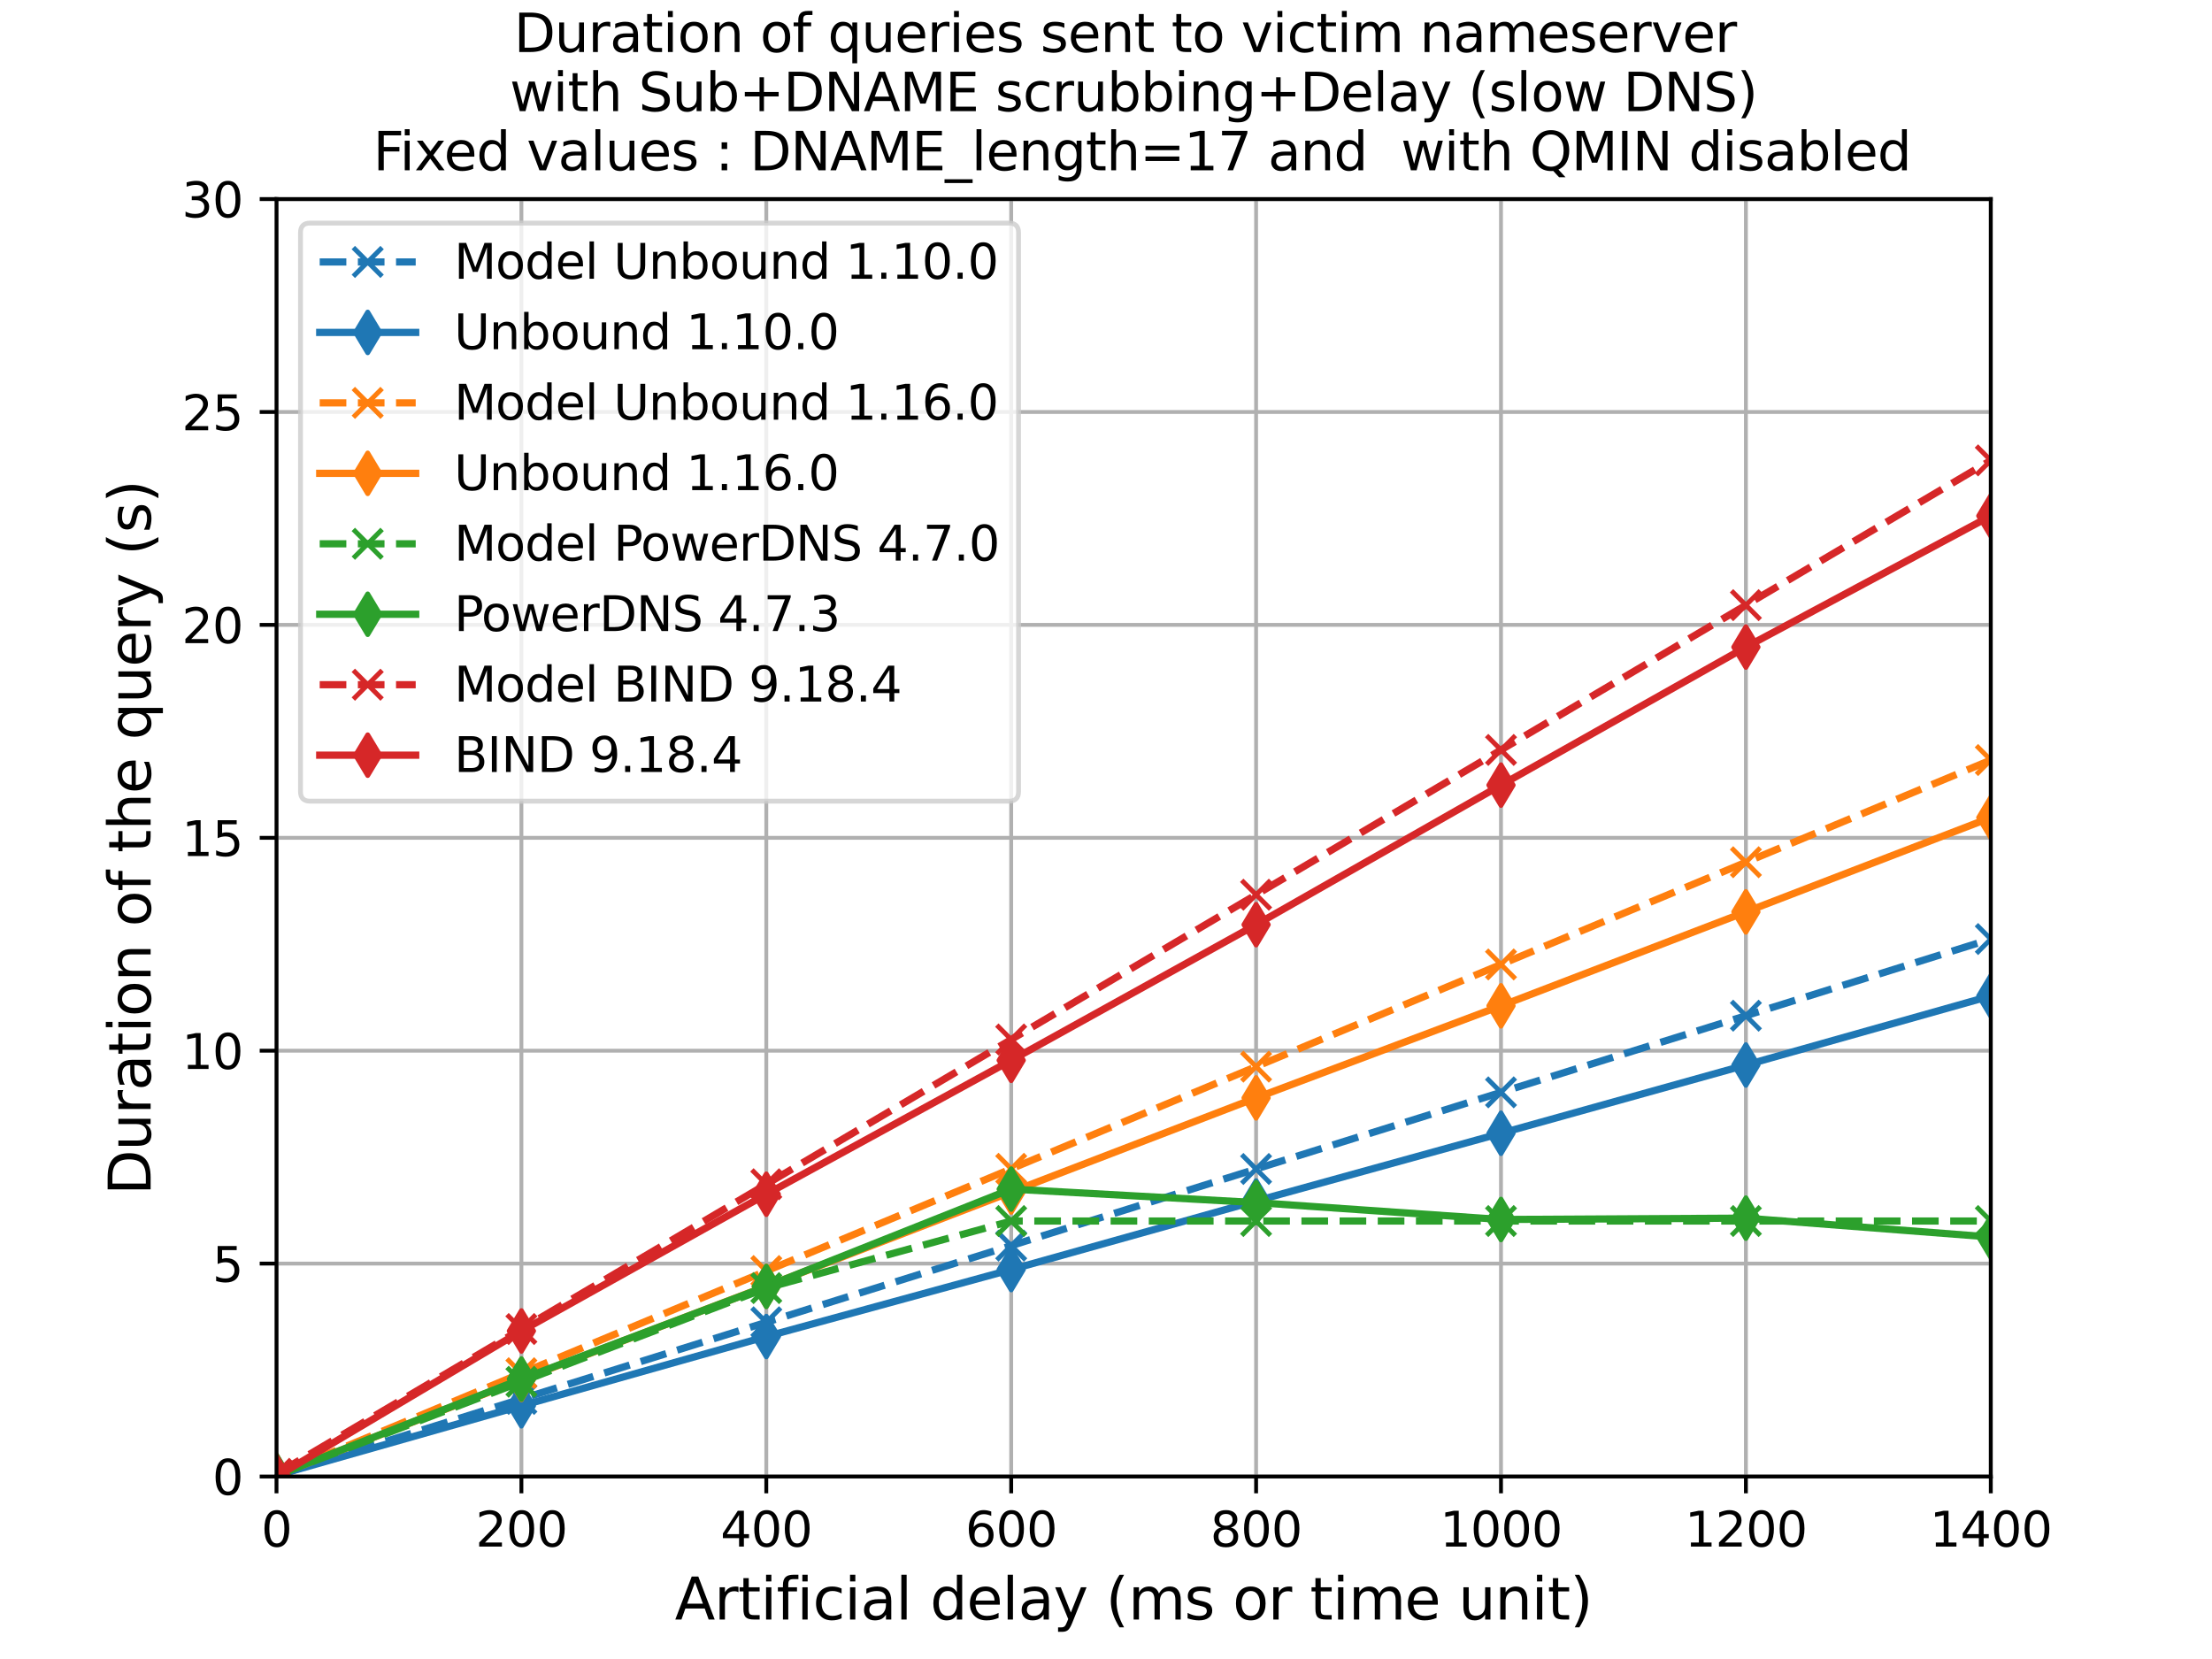 <?xml version="1.0" encoding="utf-8" standalone="no"?>
<!DOCTYPE svg PUBLIC "-//W3C//DTD SVG 1.1//EN"
  "http://www.w3.org/Graphics/SVG/1.1/DTD/svg11.dtd">
<svg xmlns:xlink="http://www.w3.org/1999/xlink" width="460.8pt" height="345.6pt" viewBox="0 0 460.8 345.6" xmlns="http://www.w3.org/2000/svg" version="1.1">
 <defs>
  <style type="text/css">*{stroke-linejoin: round; stroke-linecap: butt}</style>
 </defs>
 <g id="figure_1">
  <g id="patch_1">
   <path d="M 0 345.6 
L 460.8 345.6 
L 460.8 0 
L 0 0 
z
" style="fill: #ffffff"/>
  </g>
  <g id="axes_1">
   <g id="patch_2">
    <path d="M 57.6 307.584 
L 414.72 307.584 
L 414.72 41.472 
L 57.6 41.472 
z
" style="fill: #ffffff"/>
   </g>
   <g id="matplotlib.axis_1">
    <g id="xtick_1">
     <g id="line2d_1">
      <path d="M 57.6 307.584 
L 57.6 41.472 
" clip-path="url(#p1ee1a80b20)" style="fill: none; stroke: #b0b0b0; stroke-width: 0.8; stroke-linecap: square"/>
     </g>
     <g id="line2d_2">
      <defs>
       <path id="m6ac11756cf" d="M 0 0 
L 0 3.5 
" style="stroke: #000000; stroke-width: 0.8"/>
      </defs>
      <g>
       <use xlink:href="#m6ac11756cf" x="57.6" y="307.584" style="stroke: #000000; stroke-width: 0.8"/>
      </g>
     </g>
     <g id="text_1">
      <!-- 0 -->
      <g transform="translate(54.419 322.182) scale(0.1 -0.1)">
       <defs>
        <path id="DejaVuSans-30" d="M 2034 4250 
Q 1547 4250 1301 3770 
Q 1056 3291 1056 2328 
Q 1056 1369 1301 889 
Q 1547 409 2034 409 
Q 2525 409 2770 889 
Q 3016 1369 3016 2328 
Q 3016 3291 2770 3770 
Q 2525 4250 2034 4250 
z
M 2034 4750 
Q 2819 4750 3233 4129 
Q 3647 3509 3647 2328 
Q 3647 1150 3233 529 
Q 2819 -91 2034 -91 
Q 1250 -91 836 529 
Q 422 1150 422 2328 
Q 422 3509 836 4129 
Q 1250 4750 2034 4750 
z
" transform="scale(0.016)"/>
       </defs>
       <use xlink:href="#DejaVuSans-30"/>
      </g>
     </g>
    </g>
    <g id="xtick_2">
     <g id="line2d_3">
      <path d="M 108.617 307.584 
L 108.617 41.472 
" clip-path="url(#p1ee1a80b20)" style="fill: none; stroke: #b0b0b0; stroke-width: 0.8; stroke-linecap: square"/>
     </g>
     <g id="line2d_4">
      <g>
       <use xlink:href="#m6ac11756cf" x="108.617" y="307.584" style="stroke: #000000; stroke-width: 0.8"/>
      </g>
     </g>
     <g id="text_2">
      <!-- 200 -->
      <g transform="translate(99.073 322.182) scale(0.1 -0.1)">
       <defs>
        <path id="DejaVuSans-32" d="M 1228 531 
L 3431 531 
L 3431 0 
L 469 0 
L 469 531 
Q 828 903 1448 1529 
Q 2069 2156 2228 2338 
Q 2531 2678 2651 2914 
Q 2772 3150 2772 3378 
Q 2772 3750 2511 3984 
Q 2250 4219 1831 4219 
Q 1534 4219 1204 4116 
Q 875 4013 500 3803 
L 500 4441 
Q 881 4594 1212 4672 
Q 1544 4750 1819 4750 
Q 2544 4750 2975 4387 
Q 3406 4025 3406 3419 
Q 3406 3131 3298 2873 
Q 3191 2616 2906 2266 
Q 2828 2175 2409 1742 
Q 1991 1309 1228 531 
z
" transform="scale(0.016)"/>
       </defs>
       <use xlink:href="#DejaVuSans-32"/>
       <use xlink:href="#DejaVuSans-30" x="63.623"/>
       <use xlink:href="#DejaVuSans-30" x="127.246"/>
      </g>
     </g>
    </g>
    <g id="xtick_3">
     <g id="line2d_5">
      <path d="M 159.634 307.584 
L 159.634 41.472 
" clip-path="url(#p1ee1a80b20)" style="fill: none; stroke: #b0b0b0; stroke-width: 0.8; stroke-linecap: square"/>
     </g>
     <g id="line2d_6">
      <g>
       <use xlink:href="#m6ac11756cf" x="159.634" y="307.584" style="stroke: #000000; stroke-width: 0.8"/>
      </g>
     </g>
     <g id="text_3">
      <!-- 400 -->
      <g transform="translate(150.091 322.182) scale(0.1 -0.1)">
       <defs>
        <path id="DejaVuSans-34" d="M 2419 4116 
L 825 1625 
L 2419 1625 
L 2419 4116 
z
M 2253 4666 
L 3047 4666 
L 3047 1625 
L 3713 1625 
L 3713 1100 
L 3047 1100 
L 3047 0 
L 2419 0 
L 2419 1100 
L 313 1100 
L 313 1709 
L 2253 4666 
z
" transform="scale(0.016)"/>
       </defs>
       <use xlink:href="#DejaVuSans-34"/>
       <use xlink:href="#DejaVuSans-30" x="63.623"/>
       <use xlink:href="#DejaVuSans-30" x="127.246"/>
      </g>
     </g>
    </g>
    <g id="xtick_4">
     <g id="line2d_7">
      <path d="M 210.651 307.584 
L 210.651 41.472 
" clip-path="url(#p1ee1a80b20)" style="fill: none; stroke: #b0b0b0; stroke-width: 0.8; stroke-linecap: square"/>
     </g>
     <g id="line2d_8">
      <g>
       <use xlink:href="#m6ac11756cf" x="210.651" y="307.584" style="stroke: #000000; stroke-width: 0.8"/>
      </g>
     </g>
     <g id="text_4">
      <!-- 600 -->
      <g transform="translate(201.108 322.182) scale(0.1 -0.1)">
       <defs>
        <path id="DejaVuSans-36" d="M 2113 2584 
Q 1688 2584 1439 2293 
Q 1191 2003 1191 1497 
Q 1191 994 1439 701 
Q 1688 409 2113 409 
Q 2538 409 2786 701 
Q 3034 994 3034 1497 
Q 3034 2003 2786 2293 
Q 2538 2584 2113 2584 
z
M 3366 4563 
L 3366 3988 
Q 3128 4100 2886 4159 
Q 2644 4219 2406 4219 
Q 1781 4219 1451 3797 
Q 1122 3375 1075 2522 
Q 1259 2794 1537 2939 
Q 1816 3084 2150 3084 
Q 2853 3084 3261 2657 
Q 3669 2231 3669 1497 
Q 3669 778 3244 343 
Q 2819 -91 2113 -91 
Q 1303 -91 875 529 
Q 447 1150 447 2328 
Q 447 3434 972 4092 
Q 1497 4750 2381 4750 
Q 2619 4750 2861 4703 
Q 3103 4656 3366 4563 
z
" transform="scale(0.016)"/>
       </defs>
       <use xlink:href="#DejaVuSans-36"/>
       <use xlink:href="#DejaVuSans-30" x="63.623"/>
       <use xlink:href="#DejaVuSans-30" x="127.246"/>
      </g>
     </g>
    </g>
    <g id="xtick_5">
     <g id="line2d_9">
      <path d="M 261.669 307.584 
L 261.669 41.472 
" clip-path="url(#p1ee1a80b20)" style="fill: none; stroke: #b0b0b0; stroke-width: 0.8; stroke-linecap: square"/>
     </g>
     <g id="line2d_10">
      <g>
       <use xlink:href="#m6ac11756cf" x="261.669" y="307.584" style="stroke: #000000; stroke-width: 0.8"/>
      </g>
     </g>
     <g id="text_5">
      <!-- 800 -->
      <g transform="translate(252.125 322.182) scale(0.1 -0.1)">
       <defs>
        <path id="DejaVuSans-38" d="M 2034 2216 
Q 1584 2216 1326 1975 
Q 1069 1734 1069 1313 
Q 1069 891 1326 650 
Q 1584 409 2034 409 
Q 2484 409 2743 651 
Q 3003 894 3003 1313 
Q 3003 1734 2745 1975 
Q 2488 2216 2034 2216 
z
M 1403 2484 
Q 997 2584 770 2862 
Q 544 3141 544 3541 
Q 544 4100 942 4425 
Q 1341 4750 2034 4750 
Q 2731 4750 3128 4425 
Q 3525 4100 3525 3541 
Q 3525 3141 3298 2862 
Q 3072 2584 2669 2484 
Q 3125 2378 3379 2068 
Q 3634 1759 3634 1313 
Q 3634 634 3220 271 
Q 2806 -91 2034 -91 
Q 1263 -91 848 271 
Q 434 634 434 1313 
Q 434 1759 690 2068 
Q 947 2378 1403 2484 
z
M 1172 3481 
Q 1172 3119 1398 2916 
Q 1625 2713 2034 2713 
Q 2441 2713 2670 2916 
Q 2900 3119 2900 3481 
Q 2900 3844 2670 4047 
Q 2441 4250 2034 4250 
Q 1625 4250 1398 4047 
Q 1172 3844 1172 3481 
z
" transform="scale(0.016)"/>
       </defs>
       <use xlink:href="#DejaVuSans-38"/>
       <use xlink:href="#DejaVuSans-30" x="63.623"/>
       <use xlink:href="#DejaVuSans-30" x="127.246"/>
      </g>
     </g>
    </g>
    <g id="xtick_6">
     <g id="line2d_11">
      <path d="M 312.686 307.584 
L 312.686 41.472 
" clip-path="url(#p1ee1a80b20)" style="fill: none; stroke: #b0b0b0; stroke-width: 0.8; stroke-linecap: square"/>
     </g>
     <g id="line2d_12">
      <g>
       <use xlink:href="#m6ac11756cf" x="312.686" y="307.584" style="stroke: #000000; stroke-width: 0.8"/>
      </g>
     </g>
     <g id="text_6">
      <!-- 1000 -->
      <g transform="translate(299.961 322.182) scale(0.1 -0.1)">
       <defs>
        <path id="DejaVuSans-31" d="M 794 531 
L 1825 531 
L 1825 4091 
L 703 3866 
L 703 4441 
L 1819 4666 
L 2450 4666 
L 2450 531 
L 3481 531 
L 3481 0 
L 794 0 
L 794 531 
z
" transform="scale(0.016)"/>
       </defs>
       <use xlink:href="#DejaVuSans-31"/>
       <use xlink:href="#DejaVuSans-30" x="63.623"/>
       <use xlink:href="#DejaVuSans-30" x="127.246"/>
       <use xlink:href="#DejaVuSans-30" x="190.869"/>
      </g>
     </g>
    </g>
    <g id="xtick_7">
     <g id="line2d_13">
      <path d="M 363.703 307.584 
L 363.703 41.472 
" clip-path="url(#p1ee1a80b20)" style="fill: none; stroke: #b0b0b0; stroke-width: 0.8; stroke-linecap: square"/>
     </g>
     <g id="line2d_14">
      <g>
       <use xlink:href="#m6ac11756cf" x="363.703" y="307.584" style="stroke: #000000; stroke-width: 0.8"/>
      </g>
     </g>
     <g id="text_7">
      <!-- 1200 -->
      <g transform="translate(350.978 322.182) scale(0.1 -0.1)">
       <use xlink:href="#DejaVuSans-31"/>
       <use xlink:href="#DejaVuSans-32" x="63.623"/>
       <use xlink:href="#DejaVuSans-30" x="127.246"/>
       <use xlink:href="#DejaVuSans-30" x="190.869"/>
      </g>
     </g>
    </g>
    <g id="xtick_8">
     <g id="line2d_15">
      <path d="M 414.72 307.584 
L 414.72 41.472 
" clip-path="url(#p1ee1a80b20)" style="fill: none; stroke: #b0b0b0; stroke-width: 0.8; stroke-linecap: square"/>
     </g>
     <g id="line2d_16">
      <g>
       <use xlink:href="#m6ac11756cf" x="414.72" y="307.584" style="stroke: #000000; stroke-width: 0.8"/>
      </g>
     </g>
     <g id="text_8">
      <!-- 1400 -->
      <g transform="translate(401.995 322.182) scale(0.1 -0.1)">
       <use xlink:href="#DejaVuSans-31"/>
       <use xlink:href="#DejaVuSans-34" x="63.623"/>
       <use xlink:href="#DejaVuSans-30" x="127.246"/>
       <use xlink:href="#DejaVuSans-30" x="190.869"/>
      </g>
     </g>
    </g>
    <g id="text_9">
     <!-- Artificial delay (ms or time unit) -->
     <g transform="translate(140.582 337.38) scale(0.12 -0.12)">
      <defs>
       <path id="DejaVuSans-41" d="M 2188 4044 
L 1331 1722 
L 3047 1722 
L 2188 4044 
z
M 1831 4666 
L 2547 4666 
L 4325 0 
L 3669 0 
L 3244 1197 
L 1141 1197 
L 716 0 
L 50 0 
L 1831 4666 
z
" transform="scale(0.016)"/>
       <path id="DejaVuSans-72" d="M 2631 2963 
Q 2534 3019 2420 3045 
Q 2306 3072 2169 3072 
Q 1681 3072 1420 2755 
Q 1159 2438 1159 1844 
L 1159 0 
L 581 0 
L 581 3500 
L 1159 3500 
L 1159 2956 
Q 1341 3275 1631 3429 
Q 1922 3584 2338 3584 
Q 2397 3584 2469 3576 
Q 2541 3569 2628 3553 
L 2631 2963 
z
" transform="scale(0.016)"/>
       <path id="DejaVuSans-74" d="M 1172 4494 
L 1172 3500 
L 2356 3500 
L 2356 3053 
L 1172 3053 
L 1172 1153 
Q 1172 725 1289 603 
Q 1406 481 1766 481 
L 2356 481 
L 2356 0 
L 1766 0 
Q 1100 0 847 248 
Q 594 497 594 1153 
L 594 3053 
L 172 3053 
L 172 3500 
L 594 3500 
L 594 4494 
L 1172 4494 
z
" transform="scale(0.016)"/>
       <path id="DejaVuSans-69" d="M 603 3500 
L 1178 3500 
L 1178 0 
L 603 0 
L 603 3500 
z
M 603 4863 
L 1178 4863 
L 1178 4134 
L 603 4134 
L 603 4863 
z
" transform="scale(0.016)"/>
       <path id="DejaVuSans-66" d="M 2375 4863 
L 2375 4384 
L 1825 4384 
Q 1516 4384 1395 4259 
Q 1275 4134 1275 3809 
L 1275 3500 
L 2222 3500 
L 2222 3053 
L 1275 3053 
L 1275 0 
L 697 0 
L 697 3053 
L 147 3053 
L 147 3500 
L 697 3500 
L 697 3744 
Q 697 4328 969 4595 
Q 1241 4863 1831 4863 
L 2375 4863 
z
" transform="scale(0.016)"/>
       <path id="DejaVuSans-63" d="M 3122 3366 
L 3122 2828 
Q 2878 2963 2633 3030 
Q 2388 3097 2138 3097 
Q 1578 3097 1268 2742 
Q 959 2388 959 1747 
Q 959 1106 1268 751 
Q 1578 397 2138 397 
Q 2388 397 2633 464 
Q 2878 531 3122 666 
L 3122 134 
Q 2881 22 2623 -34 
Q 2366 -91 2075 -91 
Q 1284 -91 818 406 
Q 353 903 353 1747 
Q 353 2603 823 3093 
Q 1294 3584 2113 3584 
Q 2378 3584 2631 3529 
Q 2884 3475 3122 3366 
z
" transform="scale(0.016)"/>
       <path id="DejaVuSans-61" d="M 2194 1759 
Q 1497 1759 1228 1600 
Q 959 1441 959 1056 
Q 959 750 1161 570 
Q 1363 391 1709 391 
Q 2188 391 2477 730 
Q 2766 1069 2766 1631 
L 2766 1759 
L 2194 1759 
z
M 3341 1997 
L 3341 0 
L 2766 0 
L 2766 531 
Q 2569 213 2275 61 
Q 1981 -91 1556 -91 
Q 1019 -91 701 211 
Q 384 513 384 1019 
Q 384 1609 779 1909 
Q 1175 2209 1959 2209 
L 2766 2209 
L 2766 2266 
Q 2766 2663 2505 2880 
Q 2244 3097 1772 3097 
Q 1472 3097 1187 3025 
Q 903 2953 641 2809 
L 641 3341 
Q 956 3463 1253 3523 
Q 1550 3584 1831 3584 
Q 2591 3584 2966 3190 
Q 3341 2797 3341 1997 
z
" transform="scale(0.016)"/>
       <path id="DejaVuSans-6c" d="M 603 4863 
L 1178 4863 
L 1178 0 
L 603 0 
L 603 4863 
z
" transform="scale(0.016)"/>
       <path id="DejaVuSans-20" transform="scale(0.016)"/>
       <path id="DejaVuSans-64" d="M 2906 2969 
L 2906 4863 
L 3481 4863 
L 3481 0 
L 2906 0 
L 2906 525 
Q 2725 213 2448 61 
Q 2172 -91 1784 -91 
Q 1150 -91 751 415 
Q 353 922 353 1747 
Q 353 2572 751 3078 
Q 1150 3584 1784 3584 
Q 2172 3584 2448 3432 
Q 2725 3281 2906 2969 
z
M 947 1747 
Q 947 1113 1208 752 
Q 1469 391 1925 391 
Q 2381 391 2643 752 
Q 2906 1113 2906 1747 
Q 2906 2381 2643 2742 
Q 2381 3103 1925 3103 
Q 1469 3103 1208 2742 
Q 947 2381 947 1747 
z
" transform="scale(0.016)"/>
       <path id="DejaVuSans-65" d="M 3597 1894 
L 3597 1613 
L 953 1613 
Q 991 1019 1311 708 
Q 1631 397 2203 397 
Q 2534 397 2845 478 
Q 3156 559 3463 722 
L 3463 178 
Q 3153 47 2828 -22 
Q 2503 -91 2169 -91 
Q 1331 -91 842 396 
Q 353 884 353 1716 
Q 353 2575 817 3079 
Q 1281 3584 2069 3584 
Q 2775 3584 3186 3129 
Q 3597 2675 3597 1894 
z
M 3022 2063 
Q 3016 2534 2758 2815 
Q 2500 3097 2075 3097 
Q 1594 3097 1305 2825 
Q 1016 2553 972 2059 
L 3022 2063 
z
" transform="scale(0.016)"/>
       <path id="DejaVuSans-79" d="M 2059 -325 
Q 1816 -950 1584 -1140 
Q 1353 -1331 966 -1331 
L 506 -1331 
L 506 -850 
L 844 -850 
Q 1081 -850 1212 -737 
Q 1344 -625 1503 -206 
L 1606 56 
L 191 3500 
L 800 3500 
L 1894 763 
L 2988 3500 
L 3597 3500 
L 2059 -325 
z
" transform="scale(0.016)"/>
       <path id="DejaVuSans-28" d="M 1984 4856 
Q 1566 4138 1362 3434 
Q 1159 2731 1159 2009 
Q 1159 1288 1364 580 
Q 1569 -128 1984 -844 
L 1484 -844 
Q 1016 -109 783 600 
Q 550 1309 550 2009 
Q 550 2706 781 3412 
Q 1013 4119 1484 4856 
L 1984 4856 
z
" transform="scale(0.016)"/>
       <path id="DejaVuSans-6d" d="M 3328 2828 
Q 3544 3216 3844 3400 
Q 4144 3584 4550 3584 
Q 5097 3584 5394 3201 
Q 5691 2819 5691 2113 
L 5691 0 
L 5113 0 
L 5113 2094 
Q 5113 2597 4934 2840 
Q 4756 3084 4391 3084 
Q 3944 3084 3684 2787 
Q 3425 2491 3425 1978 
L 3425 0 
L 2847 0 
L 2847 2094 
Q 2847 2600 2669 2842 
Q 2491 3084 2119 3084 
Q 1678 3084 1418 2786 
Q 1159 2488 1159 1978 
L 1159 0 
L 581 0 
L 581 3500 
L 1159 3500 
L 1159 2956 
Q 1356 3278 1631 3431 
Q 1906 3584 2284 3584 
Q 2666 3584 2933 3390 
Q 3200 3197 3328 2828 
z
" transform="scale(0.016)"/>
       <path id="DejaVuSans-73" d="M 2834 3397 
L 2834 2853 
Q 2591 2978 2328 3040 
Q 2066 3103 1784 3103 
Q 1356 3103 1142 2972 
Q 928 2841 928 2578 
Q 928 2378 1081 2264 
Q 1234 2150 1697 2047 
L 1894 2003 
Q 2506 1872 2764 1633 
Q 3022 1394 3022 966 
Q 3022 478 2636 193 
Q 2250 -91 1575 -91 
Q 1294 -91 989 -36 
Q 684 19 347 128 
L 347 722 
Q 666 556 975 473 
Q 1284 391 1588 391 
Q 1994 391 2212 530 
Q 2431 669 2431 922 
Q 2431 1156 2273 1281 
Q 2116 1406 1581 1522 
L 1381 1569 
Q 847 1681 609 1914 
Q 372 2147 372 2553 
Q 372 3047 722 3315 
Q 1072 3584 1716 3584 
Q 2034 3584 2315 3537 
Q 2597 3491 2834 3397 
z
" transform="scale(0.016)"/>
       <path id="DejaVuSans-6f" d="M 1959 3097 
Q 1497 3097 1228 2736 
Q 959 2375 959 1747 
Q 959 1119 1226 758 
Q 1494 397 1959 397 
Q 2419 397 2687 759 
Q 2956 1122 2956 1747 
Q 2956 2369 2687 2733 
Q 2419 3097 1959 3097 
z
M 1959 3584 
Q 2709 3584 3137 3096 
Q 3566 2609 3566 1747 
Q 3566 888 3137 398 
Q 2709 -91 1959 -91 
Q 1206 -91 779 398 
Q 353 888 353 1747 
Q 353 2609 779 3096 
Q 1206 3584 1959 3584 
z
" transform="scale(0.016)"/>
       <path id="DejaVuSans-75" d="M 544 1381 
L 544 3500 
L 1119 3500 
L 1119 1403 
Q 1119 906 1312 657 
Q 1506 409 1894 409 
Q 2359 409 2629 706 
Q 2900 1003 2900 1516 
L 2900 3500 
L 3475 3500 
L 3475 0 
L 2900 0 
L 2900 538 
Q 2691 219 2414 64 
Q 2138 -91 1772 -91 
Q 1169 -91 856 284 
Q 544 659 544 1381 
z
M 1991 3584 
L 1991 3584 
z
" transform="scale(0.016)"/>
       <path id="DejaVuSans-6e" d="M 3513 2113 
L 3513 0 
L 2938 0 
L 2938 2094 
Q 2938 2591 2744 2837 
Q 2550 3084 2163 3084 
Q 1697 3084 1428 2787 
Q 1159 2491 1159 1978 
L 1159 0 
L 581 0 
L 581 3500 
L 1159 3500 
L 1159 2956 
Q 1366 3272 1645 3428 
Q 1925 3584 2291 3584 
Q 2894 3584 3203 3211 
Q 3513 2838 3513 2113 
z
" transform="scale(0.016)"/>
       <path id="DejaVuSans-29" d="M 513 4856 
L 1013 4856 
Q 1481 4119 1714 3412 
Q 1947 2706 1947 2009 
Q 1947 1309 1714 600 
Q 1481 -109 1013 -844 
L 513 -844 
Q 928 -128 1133 580 
Q 1338 1288 1338 2009 
Q 1338 2731 1133 3434 
Q 928 4138 513 4856 
z
" transform="scale(0.016)"/>
      </defs>
      <use xlink:href="#DejaVuSans-41"/>
      <use xlink:href="#DejaVuSans-72" x="68.408"/>
      <use xlink:href="#DejaVuSans-74" x="109.521"/>
      <use xlink:href="#DejaVuSans-69" x="148.73"/>
      <use xlink:href="#DejaVuSans-66" x="176.514"/>
      <use xlink:href="#DejaVuSans-69" x="211.719"/>
      <use xlink:href="#DejaVuSans-63" x="239.502"/>
      <use xlink:href="#DejaVuSans-69" x="294.482"/>
      <use xlink:href="#DejaVuSans-61" x="322.266"/>
      <use xlink:href="#DejaVuSans-6c" x="383.545"/>
      <use xlink:href="#DejaVuSans-20" x="411.328"/>
      <use xlink:href="#DejaVuSans-64" x="443.115"/>
      <use xlink:href="#DejaVuSans-65" x="506.592"/>
      <use xlink:href="#DejaVuSans-6c" x="568.115"/>
      <use xlink:href="#DejaVuSans-61" x="595.898"/>
      <use xlink:href="#DejaVuSans-79" x="657.178"/>
      <use xlink:href="#DejaVuSans-20" x="716.357"/>
      <use xlink:href="#DejaVuSans-28" x="748.145"/>
      <use xlink:href="#DejaVuSans-6d" x="787.158"/>
      <use xlink:href="#DejaVuSans-73" x="884.57"/>
      <use xlink:href="#DejaVuSans-20" x="936.67"/>
      <use xlink:href="#DejaVuSans-6f" x="968.457"/>
      <use xlink:href="#DejaVuSans-72" x="1029.639"/>
      <use xlink:href="#DejaVuSans-20" x="1070.752"/>
      <use xlink:href="#DejaVuSans-74" x="1102.539"/>
      <use xlink:href="#DejaVuSans-69" x="1141.748"/>
      <use xlink:href="#DejaVuSans-6d" x="1169.531"/>
      <use xlink:href="#DejaVuSans-65" x="1266.943"/>
      <use xlink:href="#DejaVuSans-20" x="1328.467"/>
      <use xlink:href="#DejaVuSans-75" x="1360.254"/>
      <use xlink:href="#DejaVuSans-6e" x="1423.633"/>
      <use xlink:href="#DejaVuSans-69" x="1487.012"/>
      <use xlink:href="#DejaVuSans-74" x="1514.795"/>
      <use xlink:href="#DejaVuSans-29" x="1554.004"/>
     </g>
    </g>
   </g>
   <g id="matplotlib.axis_2">
    <g id="ytick_1">
     <g id="line2d_17">
      <path d="M 57.6 307.584 
L 414.72 307.584 
" clip-path="url(#p1ee1a80b20)" style="fill: none; stroke: #b0b0b0; stroke-width: 0.8; stroke-linecap: square"/>
     </g>
     <g id="line2d_18">
      <defs>
       <path id="md26a1fe005" d="M 0 0 
L -3.5 0 
" style="stroke: #000000; stroke-width: 0.8"/>
      </defs>
      <g>
       <use xlink:href="#md26a1fe005" x="57.6" y="307.584" style="stroke: #000000; stroke-width: 0.8"/>
      </g>
     </g>
     <g id="text_10">
      <!-- 0 -->
      <g transform="translate(44.237 311.383) scale(0.1 -0.1)">
       <use xlink:href="#DejaVuSans-30"/>
      </g>
     </g>
    </g>
    <g id="ytick_2">
     <g id="line2d_19">
      <path d="M 57.6 263.232 
L 414.72 263.232 
" clip-path="url(#p1ee1a80b20)" style="fill: none; stroke: #b0b0b0; stroke-width: 0.8; stroke-linecap: square"/>
     </g>
     <g id="line2d_20">
      <g>
       <use xlink:href="#md26a1fe005" x="57.6" y="263.232" style="stroke: #000000; stroke-width: 0.8"/>
      </g>
     </g>
     <g id="text_11">
      <!-- 5 -->
      <g transform="translate(44.237 267.031) scale(0.1 -0.1)">
       <defs>
        <path id="DejaVuSans-35" d="M 691 4666 
L 3169 4666 
L 3169 4134 
L 1269 4134 
L 1269 2991 
Q 1406 3038 1543 3061 
Q 1681 3084 1819 3084 
Q 2600 3084 3056 2656 
Q 3513 2228 3513 1497 
Q 3513 744 3044 326 
Q 2575 -91 1722 -91 
Q 1428 -91 1123 -41 
Q 819 9 494 109 
L 494 744 
Q 775 591 1075 516 
Q 1375 441 1709 441 
Q 2250 441 2565 725 
Q 2881 1009 2881 1497 
Q 2881 1984 2565 2268 
Q 2250 2553 1709 2553 
Q 1456 2553 1204 2497 
Q 953 2441 691 2322 
L 691 4666 
z
" transform="scale(0.016)"/>
       </defs>
       <use xlink:href="#DejaVuSans-35"/>
      </g>
     </g>
    </g>
    <g id="ytick_3">
     <g id="line2d_21">
      <path d="M 57.6 218.88 
L 414.72 218.88 
" clip-path="url(#p1ee1a80b20)" style="fill: none; stroke: #b0b0b0; stroke-width: 0.8; stroke-linecap: square"/>
     </g>
     <g id="line2d_22">
      <g>
       <use xlink:href="#md26a1fe005" x="57.6" y="218.88" style="stroke: #000000; stroke-width: 0.8"/>
      </g>
     </g>
     <g id="text_12">
      <!-- 10 -->
      <g transform="translate(37.875 222.679) scale(0.1 -0.1)">
       <use xlink:href="#DejaVuSans-31"/>
       <use xlink:href="#DejaVuSans-30" x="63.623"/>
      </g>
     </g>
    </g>
    <g id="ytick_4">
     <g id="line2d_23">
      <path d="M 57.6 174.528 
L 414.72 174.528 
" clip-path="url(#p1ee1a80b20)" style="fill: none; stroke: #b0b0b0; stroke-width: 0.8; stroke-linecap: square"/>
     </g>
     <g id="line2d_24">
      <g>
       <use xlink:href="#md26a1fe005" x="57.6" y="174.528" style="stroke: #000000; stroke-width: 0.8"/>
      </g>
     </g>
     <g id="text_13">
      <!-- 15 -->
      <g transform="translate(37.875 178.327) scale(0.1 -0.1)">
       <use xlink:href="#DejaVuSans-31"/>
       <use xlink:href="#DejaVuSans-35" x="63.623"/>
      </g>
     </g>
    </g>
    <g id="ytick_5">
     <g id="line2d_25">
      <path d="M 57.6 130.176 
L 414.72 130.176 
" clip-path="url(#p1ee1a80b20)" style="fill: none; stroke: #b0b0b0; stroke-width: 0.8; stroke-linecap: square"/>
     </g>
     <g id="line2d_26">
      <g>
       <use xlink:href="#md26a1fe005" x="57.6" y="130.176" style="stroke: #000000; stroke-width: 0.8"/>
      </g>
     </g>
     <g id="text_14">
      <!-- 20 -->
      <g transform="translate(37.875 133.975) scale(0.1 -0.1)">
       <use xlink:href="#DejaVuSans-32"/>
       <use xlink:href="#DejaVuSans-30" x="63.623"/>
      </g>
     </g>
    </g>
    <g id="ytick_6">
     <g id="line2d_27">
      <path d="M 57.6 85.824 
L 414.72 85.824 
" clip-path="url(#p1ee1a80b20)" style="fill: none; stroke: #b0b0b0; stroke-width: 0.8; stroke-linecap: square"/>
     </g>
     <g id="line2d_28">
      <g>
       <use xlink:href="#md26a1fe005" x="57.6" y="85.824" style="stroke: #000000; stroke-width: 0.8"/>
      </g>
     </g>
     <g id="text_15">
      <!-- 25 -->
      <g transform="translate(37.875 89.623) scale(0.1 -0.1)">
       <use xlink:href="#DejaVuSans-32"/>
       <use xlink:href="#DejaVuSans-35" x="63.623"/>
      </g>
     </g>
    </g>
    <g id="ytick_7">
     <g id="line2d_29">
      <path d="M 57.6 41.472 
L 414.72 41.472 
" clip-path="url(#p1ee1a80b20)" style="fill: none; stroke: #b0b0b0; stroke-width: 0.8; stroke-linecap: square"/>
     </g>
     <g id="line2d_30">
      <g>
       <use xlink:href="#md26a1fe005" x="57.6" y="41.472" style="stroke: #000000; stroke-width: 0.8"/>
      </g>
     </g>
     <g id="text_16">
      <!-- 30 -->
      <g transform="translate(37.875 45.271) scale(0.1 -0.1)">
       <defs>
        <path id="DejaVuSans-33" d="M 2597 2516 
Q 3050 2419 3304 2112 
Q 3559 1806 3559 1356 
Q 3559 666 3084 287 
Q 2609 -91 1734 -91 
Q 1441 -91 1130 -33 
Q 819 25 488 141 
L 488 750 
Q 750 597 1062 519 
Q 1375 441 1716 441 
Q 2309 441 2620 675 
Q 2931 909 2931 1356 
Q 2931 1769 2642 2001 
Q 2353 2234 1838 2234 
L 1294 2234 
L 1294 2753 
L 1863 2753 
Q 2328 2753 2575 2939 
Q 2822 3125 2822 3475 
Q 2822 3834 2567 4026 
Q 2313 4219 1838 4219 
Q 1578 4219 1281 4162 
Q 984 4106 628 3988 
L 628 4550 
Q 988 4650 1302 4700 
Q 1616 4750 1894 4750 
Q 2613 4750 3031 4423 
Q 3450 4097 3450 3541 
Q 3450 3153 3228 2886 
Q 3006 2619 2597 2516 
z
" transform="scale(0.016)"/>
       </defs>
       <use xlink:href="#DejaVuSans-33"/>
       <use xlink:href="#DejaVuSans-30" x="63.623"/>
      </g>
     </g>
    </g>
    <g id="text_17">
     <!-- Duration of the query (s) -->
     <g transform="translate(31.379 248.973) rotate(-90) scale(0.12 -0.12)">
      <defs>
       <path id="DejaVuSans-44" d="M 1259 4147 
L 1259 519 
L 2022 519 
Q 2988 519 3436 956 
Q 3884 1394 3884 2338 
Q 3884 3275 3436 3711 
Q 2988 4147 2022 4147 
L 1259 4147 
z
M 628 4666 
L 1925 4666 
Q 3281 4666 3915 4102 
Q 4550 3538 4550 2338 
Q 4550 1131 3912 565 
Q 3275 0 1925 0 
L 628 0 
L 628 4666 
z
" transform="scale(0.016)"/>
       <path id="DejaVuSans-68" d="M 3513 2113 
L 3513 0 
L 2938 0 
L 2938 2094 
Q 2938 2591 2744 2837 
Q 2550 3084 2163 3084 
Q 1697 3084 1428 2787 
Q 1159 2491 1159 1978 
L 1159 0 
L 581 0 
L 581 4863 
L 1159 4863 
L 1159 2956 
Q 1366 3272 1645 3428 
Q 1925 3584 2291 3584 
Q 2894 3584 3203 3211 
Q 3513 2838 3513 2113 
z
" transform="scale(0.016)"/>
       <path id="DejaVuSans-71" d="M 947 1747 
Q 947 1113 1208 752 
Q 1469 391 1925 391 
Q 2381 391 2643 752 
Q 2906 1113 2906 1747 
Q 2906 2381 2643 2742 
Q 2381 3103 1925 3103 
Q 1469 3103 1208 2742 
Q 947 2381 947 1747 
z
M 2906 525 
Q 2725 213 2448 61 
Q 2172 -91 1784 -91 
Q 1150 -91 751 415 
Q 353 922 353 1747 
Q 353 2572 751 3078 
Q 1150 3584 1784 3584 
Q 2172 3584 2448 3432 
Q 2725 3281 2906 2969 
L 2906 3500 
L 3481 3500 
L 3481 -1331 
L 2906 -1331 
L 2906 525 
z
" transform="scale(0.016)"/>
      </defs>
      <use xlink:href="#DejaVuSans-44"/>
      <use xlink:href="#DejaVuSans-75" x="77.002"/>
      <use xlink:href="#DejaVuSans-72" x="140.381"/>
      <use xlink:href="#DejaVuSans-61" x="181.494"/>
      <use xlink:href="#DejaVuSans-74" x="242.773"/>
      <use xlink:href="#DejaVuSans-69" x="281.982"/>
      <use xlink:href="#DejaVuSans-6f" x="309.766"/>
      <use xlink:href="#DejaVuSans-6e" x="370.947"/>
      <use xlink:href="#DejaVuSans-20" x="434.326"/>
      <use xlink:href="#DejaVuSans-6f" x="466.113"/>
      <use xlink:href="#DejaVuSans-66" x="527.295"/>
      <use xlink:href="#DejaVuSans-20" x="562.5"/>
      <use xlink:href="#DejaVuSans-74" x="594.287"/>
      <use xlink:href="#DejaVuSans-68" x="633.496"/>
      <use xlink:href="#DejaVuSans-65" x="696.875"/>
      <use xlink:href="#DejaVuSans-20" x="758.398"/>
      <use xlink:href="#DejaVuSans-71" x="790.186"/>
      <use xlink:href="#DejaVuSans-75" x="853.662"/>
      <use xlink:href="#DejaVuSans-65" x="917.041"/>
      <use xlink:href="#DejaVuSans-72" x="978.564"/>
      <use xlink:href="#DejaVuSans-79" x="1019.678"/>
      <use xlink:href="#DejaVuSans-20" x="1078.857"/>
      <use xlink:href="#DejaVuSans-28" x="1110.645"/>
      <use xlink:href="#DejaVuSans-73" x="1149.658"/>
      <use xlink:href="#DejaVuSans-29" x="1201.758"/>
     </g>
    </g>
   </g>
   <g id="line2d_31">
    <path d="M 57.6 307.388 
L 108.617 291.421 
L 159.634 275.454 
L 210.651 259.487 
L 261.669 243.521 
L 312.686 227.554 
L 363.703 211.587 
L 414.72 195.621 
" clip-path="url(#p1ee1a80b20)" style="fill: none; stroke-dasharray: 5.55,2.4; stroke-dashoffset: 0; stroke: #1f77b4; stroke-width: 1.5"/>
    <defs>
     <path id="m9e8fcc5a7f" d="M -3 3 
L 3 -3 
M -3 -3 
L 3 3 
" style="stroke: #1f77b4"/>
    </defs>
    <g clip-path="url(#p1ee1a80b20)">
     <use xlink:href="#m9e8fcc5a7f" x="57.6" y="307.388" style="fill: #1f77b4; stroke: #1f77b4"/>
     <use xlink:href="#m9e8fcc5a7f" x="108.617" y="291.421" style="fill: #1f77b4; stroke: #1f77b4"/>
     <use xlink:href="#m9e8fcc5a7f" x="159.634" y="275.454" style="fill: #1f77b4; stroke: #1f77b4"/>
     <use xlink:href="#m9e8fcc5a7f" x="210.651" y="259.487" style="fill: #1f77b4; stroke: #1f77b4"/>
     <use xlink:href="#m9e8fcc5a7f" x="261.669" y="243.521" style="fill: #1f77b4; stroke: #1f77b4"/>
     <use xlink:href="#m9e8fcc5a7f" x="312.686" y="227.554" style="fill: #1f77b4; stroke: #1f77b4"/>
     <use xlink:href="#m9e8fcc5a7f" x="363.703" y="211.587" style="fill: #1f77b4; stroke: #1f77b4"/>
     <use xlink:href="#m9e8fcc5a7f" x="414.72" y="195.621" style="fill: #1f77b4; stroke: #1f77b4"/>
    </g>
   </g>
   <g id="line2d_32">
    <path d="M 57.6 307.353 
L 108.617 292.85 
L 159.634 278.427 
L 210.651 264.474 
L 261.669 250.184 
L 312.686 236.08 
L 363.703 221.86 
L 414.72 207.473 
" clip-path="url(#p1ee1a80b20)" style="fill: none; stroke: #1f77b4; stroke-width: 1.5; stroke-linecap: square"/>
    <defs>
     <path id="m692373ea3d" d="M -0 4.243 
L 2.546 0 
L 0 -4.243 
L -2.546 -0 
z
" style="stroke: #1f77b4; stroke-linejoin: miter"/>
    </defs>
    <g clip-path="url(#p1ee1a80b20)">
     <use xlink:href="#m692373ea3d" x="57.6" y="307.353" style="fill: #1f77b4; stroke: #1f77b4; stroke-linejoin: miter"/>
     <use xlink:href="#m692373ea3d" x="108.617" y="292.85" style="fill: #1f77b4; stroke: #1f77b4; stroke-linejoin: miter"/>
     <use xlink:href="#m692373ea3d" x="159.634" y="278.427" style="fill: #1f77b4; stroke: #1f77b4; stroke-linejoin: miter"/>
     <use xlink:href="#m692373ea3d" x="210.651" y="264.474" style="fill: #1f77b4; stroke: #1f77b4; stroke-linejoin: miter"/>
     <use xlink:href="#m692373ea3d" x="261.669" y="250.184" style="fill: #1f77b4; stroke: #1f77b4; stroke-linejoin: miter"/>
     <use xlink:href="#m692373ea3d" x="312.686" y="236.08" style="fill: #1f77b4; stroke: #1f77b4; stroke-linejoin: miter"/>
     <use xlink:href="#m692373ea3d" x="363.703" y="221.86" style="fill: #1f77b4; stroke: #1f77b4; stroke-linejoin: miter"/>
     <use xlink:href="#m692373ea3d" x="414.72" y="207.473" style="fill: #1f77b4; stroke: #1f77b4; stroke-linejoin: miter"/>
    </g>
   </g>
   <g id="line2d_33">
    <path d="M 57.6 307.354 
L 108.617 286.065 
L 159.634 264.776 
L 210.651 243.487 
L 261.669 222.198 
L 312.686 200.909 
L 363.703 179.62 
L 414.72 158.331 
" clip-path="url(#p1ee1a80b20)" style="fill: none; stroke-dasharray: 5.55,2.4; stroke-dashoffset: 0; stroke: #ff7f0e; stroke-width: 1.5"/>
    <defs>
     <path id="m7a615f9072" d="M -3 3 
L 3 -3 
M -3 -3 
L 3 3 
" style="stroke: #ff7f0e"/>
    </defs>
    <g clip-path="url(#p1ee1a80b20)">
     <use xlink:href="#m7a615f9072" x="57.6" y="307.354" style="fill: #ff7f0e; stroke: #ff7f0e"/>
     <use xlink:href="#m7a615f9072" x="108.617" y="286.065" style="fill: #ff7f0e; stroke: #ff7f0e"/>
     <use xlink:href="#m7a615f9072" x="159.634" y="264.776" style="fill: #ff7f0e; stroke: #ff7f0e"/>
     <use xlink:href="#m7a615f9072" x="210.651" y="243.487" style="fill: #ff7f0e; stroke: #ff7f0e"/>
     <use xlink:href="#m7a615f9072" x="261.669" y="222.198" style="fill: #ff7f0e; stroke: #ff7f0e"/>
     <use xlink:href="#m7a615f9072" x="312.686" y="200.909" style="fill: #ff7f0e; stroke: #ff7f0e"/>
     <use xlink:href="#m7a615f9072" x="363.703" y="179.62" style="fill: #ff7f0e; stroke: #ff7f0e"/>
     <use xlink:href="#m7a615f9072" x="414.72" y="158.331" style="fill: #ff7f0e; stroke: #ff7f0e"/>
    </g>
   </g>
   <g id="line2d_34">
    <path d="M 57.6 307.344 
L 108.617 287.368 
L 159.634 267.951 
L 210.651 248.303 
L 261.669 228.708 
L 312.686 209.531 
L 363.703 189.962 
L 414.72 170.315 
" clip-path="url(#p1ee1a80b20)" style="fill: none; stroke: #ff7f0e; stroke-width: 1.5; stroke-linecap: square"/>
    <defs>
     <path id="m26b09019d0" d="M -0 4.243 
L 2.546 0 
L 0 -4.243 
L -2.546 -0 
z
" style="stroke: #ff7f0e; stroke-linejoin: miter"/>
    </defs>
    <g clip-path="url(#p1ee1a80b20)">
     <use xlink:href="#m26b09019d0" x="57.6" y="307.344" style="fill: #ff7f0e; stroke: #ff7f0e; stroke-linejoin: miter"/>
     <use xlink:href="#m26b09019d0" x="108.617" y="287.368" style="fill: #ff7f0e; stroke: #ff7f0e; stroke-linejoin: miter"/>
     <use xlink:href="#m26b09019d0" x="159.634" y="267.951" style="fill: #ff7f0e; stroke: #ff7f0e; stroke-linejoin: miter"/>
     <use xlink:href="#m26b09019d0" x="210.651" y="248.303" style="fill: #ff7f0e; stroke: #ff7f0e; stroke-linejoin: miter"/>
     <use xlink:href="#m26b09019d0" x="261.669" y="228.708" style="fill: #ff7f0e; stroke: #ff7f0e; stroke-linejoin: miter"/>
     <use xlink:href="#m26b09019d0" x="312.686" y="209.531" style="fill: #ff7f0e; stroke: #ff7f0e; stroke-linejoin: miter"/>
     <use xlink:href="#m26b09019d0" x="363.703" y="189.962" style="fill: #ff7f0e; stroke: #ff7f0e; stroke-linejoin: miter"/>
     <use xlink:href="#m26b09019d0" x="414.72" y="170.315" style="fill: #ff7f0e; stroke: #ff7f0e; stroke-linejoin: miter"/>
    </g>
   </g>
   <g id="line2d_35">
    <path d="M 57.6 307.364 
L 108.617 287.849 
L 159.634 268.334 
L 210.651 254.362 
L 261.669 254.362 
L 312.686 254.362 
L 363.703 254.362 
L 414.72 254.362 
" clip-path="url(#p1ee1a80b20)" style="fill: none; stroke-dasharray: 5.55,2.4; stroke-dashoffset: 0; stroke: #2ca02c; stroke-width: 1.5"/>
    <defs>
     <path id="mfabbb30079" d="M -3 3 
L 3 -3 
M -3 -3 
L 3 3 
" style="stroke: #2ca02c"/>
    </defs>
    <g clip-path="url(#p1ee1a80b20)">
     <use xlink:href="#mfabbb30079" x="57.6" y="307.364" style="fill: #2ca02c; stroke: #2ca02c"/>
     <use xlink:href="#mfabbb30079" x="108.617" y="287.849" style="fill: #2ca02c; stroke: #2ca02c"/>
     <use xlink:href="#mfabbb30079" x="159.634" y="268.334" style="fill: #2ca02c; stroke: #2ca02c"/>
     <use xlink:href="#mfabbb30079" x="210.651" y="254.362" style="fill: #2ca02c; stroke: #2ca02c"/>
     <use xlink:href="#mfabbb30079" x="261.669" y="254.362" style="fill: #2ca02c; stroke: #2ca02c"/>
     <use xlink:href="#mfabbb30079" x="312.686" y="254.362" style="fill: #2ca02c; stroke: #2ca02c"/>
     <use xlink:href="#mfabbb30079" x="363.703" y="254.362" style="fill: #2ca02c; stroke: #2ca02c"/>
     <use xlink:href="#mfabbb30079" x="414.72" y="254.362" style="fill: #2ca02c; stroke: #2ca02c"/>
    </g>
   </g>
   <g id="line2d_36">
    <path d="M 57.6 307.371 
L 108.617 287.28 
L 159.634 267.995 
L 210.651 247.709 
L 261.669 250.521 
L 312.686 254.042 
L 363.703 253.758 
L 414.72 257.697 
" clip-path="url(#p1ee1a80b20)" style="fill: none; stroke: #2ca02c; stroke-width: 1.5; stroke-linecap: square"/>
    <defs>
     <path id="md03233dbc0" d="M -0 4.243 
L 2.546 0 
L 0 -4.243 
L -2.546 -0 
z
" style="stroke: #2ca02c; stroke-linejoin: miter"/>
    </defs>
    <g clip-path="url(#p1ee1a80b20)">
     <use xlink:href="#md03233dbc0" x="57.6" y="307.371" style="fill: #2ca02c; stroke: #2ca02c; stroke-linejoin: miter"/>
     <use xlink:href="#md03233dbc0" x="108.617" y="287.28" style="fill: #2ca02c; stroke: #2ca02c; stroke-linejoin: miter"/>
     <use xlink:href="#md03233dbc0" x="159.634" y="267.995" style="fill: #2ca02c; stroke: #2ca02c; stroke-linejoin: miter"/>
     <use xlink:href="#md03233dbc0" x="210.651" y="247.709" style="fill: #2ca02c; stroke: #2ca02c; stroke-linejoin: miter"/>
     <use xlink:href="#md03233dbc0" x="261.669" y="250.521" style="fill: #2ca02c; stroke: #2ca02c; stroke-linejoin: miter"/>
     <use xlink:href="#md03233dbc0" x="312.686" y="254.042" style="fill: #2ca02c; stroke: #2ca02c; stroke-linejoin: miter"/>
     <use xlink:href="#md03233dbc0" x="363.703" y="253.758" style="fill: #2ca02c; stroke: #2ca02c; stroke-linejoin: miter"/>
     <use xlink:href="#md03233dbc0" x="414.72" y="257.697" style="fill: #2ca02c; stroke: #2ca02c; stroke-linejoin: miter"/>
    </g>
   </g>
   <g id="line2d_37">
    <path d="M 57.6 307.022 
L 108.617 276.862 
L 159.634 246.703 
L 210.651 216.544 
L 261.669 186.384 
L 312.686 156.225 
L 363.703 126.066 
L 414.72 95.906 
" clip-path="url(#p1ee1a80b20)" style="fill: none; stroke-dasharray: 5.55,2.4; stroke-dashoffset: 0; stroke: #d62728; stroke-width: 1.5"/>
    <defs>
     <path id="m602c3012e9" d="M -3 3 
L 3 -3 
M -3 -3 
L 3 3 
" style="stroke: #d62728"/>
    </defs>
    <g clip-path="url(#p1ee1a80b20)">
     <use xlink:href="#m602c3012e9" x="57.6" y="307.022" style="fill: #d62728; stroke: #d62728"/>
     <use xlink:href="#m602c3012e9" x="108.617" y="276.862" style="fill: #d62728; stroke: #d62728"/>
     <use xlink:href="#m602c3012e9" x="159.634" y="246.703" style="fill: #d62728; stroke: #d62728"/>
     <use xlink:href="#m602c3012e9" x="210.651" y="216.544" style="fill: #d62728; stroke: #d62728"/>
     <use xlink:href="#m602c3012e9" x="261.669" y="186.384" style="fill: #d62728; stroke: #d62728"/>
     <use xlink:href="#m602c3012e9" x="312.686" y="156.225" style="fill: #d62728; stroke: #d62728"/>
     <use xlink:href="#m602c3012e9" x="363.703" y="126.066" style="fill: #d62728; stroke: #d62728"/>
     <use xlink:href="#m602c3012e9" x="414.72" y="95.906" style="fill: #d62728; stroke: #d62728"/>
    </g>
   </g>
   <g id="line2d_38">
    <path d="M 57.6 307.584 
L 108.617 277.265 
L 159.634 248.782 
L 210.651 220.885 
L 261.669 192.624 
L 312.686 163.555 
L 363.703 134.797 
L 414.72 107.468 
" clip-path="url(#p1ee1a80b20)" style="fill: none; stroke: #d62728; stroke-width: 1.5; stroke-linecap: square"/>
    <defs>
     <path id="mcf0a2a4da1" d="M -0 4.243 
L 2.546 0 
L 0 -4.243 
L -2.546 -0 
z
" style="stroke: #d62728; stroke-linejoin: miter"/>
    </defs>
    <g clip-path="url(#p1ee1a80b20)">
     <use xlink:href="#mcf0a2a4da1" x="57.6" y="307.584" style="fill: #d62728; stroke: #d62728; stroke-linejoin: miter"/>
     <use xlink:href="#mcf0a2a4da1" x="108.617" y="277.265" style="fill: #d62728; stroke: #d62728; stroke-linejoin: miter"/>
     <use xlink:href="#mcf0a2a4da1" x="159.634" y="248.782" style="fill: #d62728; stroke: #d62728; stroke-linejoin: miter"/>
     <use xlink:href="#mcf0a2a4da1" x="210.651" y="220.885" style="fill: #d62728; stroke: #d62728; stroke-linejoin: miter"/>
     <use xlink:href="#mcf0a2a4da1" x="261.669" y="192.624" style="fill: #d62728; stroke: #d62728; stroke-linejoin: miter"/>
     <use xlink:href="#mcf0a2a4da1" x="312.686" y="163.555" style="fill: #d62728; stroke: #d62728; stroke-linejoin: miter"/>
     <use xlink:href="#mcf0a2a4da1" x="363.703" y="134.797" style="fill: #d62728; stroke: #d62728; stroke-linejoin: miter"/>
     <use xlink:href="#mcf0a2a4da1" x="414.72" y="107.468" style="fill: #d62728; stroke: #d62728; stroke-linejoin: miter"/>
    </g>
   </g>
   <g id="patch_3">
    <path d="M 57.6 307.584 
L 57.6 41.472 
" style="fill: none; stroke: #000000; stroke-width: 0.8; stroke-linejoin: miter; stroke-linecap: square"/>
   </g>
   <g id="patch_4">
    <path d="M 414.72 307.584 
L 414.72 41.472 
" style="fill: none; stroke: #000000; stroke-width: 0.8; stroke-linejoin: miter; stroke-linecap: square"/>
   </g>
   <g id="patch_5">
    <path d="M 57.6 307.584 
L 414.72 307.584 
" style="fill: none; stroke: #000000; stroke-width: 0.8; stroke-linejoin: miter; stroke-linecap: square"/>
   </g>
   <g id="patch_6">
    <path d="M 57.6 41.472 
L 414.72 41.472 
" style="fill: none; stroke: #000000; stroke-width: 0.8; stroke-linejoin: miter; stroke-linecap: square"/>
   </g>
   <g id="text_18">
    <!-- Duration of queries sent to victim nameserver  -->
    <g transform="translate(107.066 10.837) scale(0.11 -0.11)">
     <defs>
      <path id="DejaVuSans-76" d="M 191 3500 
L 800 3500 
L 1894 563 
L 2988 3500 
L 3597 3500 
L 2284 0 
L 1503 0 
L 191 3500 
z
" transform="scale(0.016)"/>
     </defs>
     <use xlink:href="#DejaVuSans-44"/>
     <use xlink:href="#DejaVuSans-75" x="77.002"/>
     <use xlink:href="#DejaVuSans-72" x="140.381"/>
     <use xlink:href="#DejaVuSans-61" x="181.494"/>
     <use xlink:href="#DejaVuSans-74" x="242.773"/>
     <use xlink:href="#DejaVuSans-69" x="281.982"/>
     <use xlink:href="#DejaVuSans-6f" x="309.766"/>
     <use xlink:href="#DejaVuSans-6e" x="370.947"/>
     <use xlink:href="#DejaVuSans-20" x="434.326"/>
     <use xlink:href="#DejaVuSans-6f" x="466.113"/>
     <use xlink:href="#DejaVuSans-66" x="527.295"/>
     <use xlink:href="#DejaVuSans-20" x="562.5"/>
     <use xlink:href="#DejaVuSans-71" x="594.287"/>
     <use xlink:href="#DejaVuSans-75" x="657.764"/>
     <use xlink:href="#DejaVuSans-65" x="721.143"/>
     <use xlink:href="#DejaVuSans-72" x="782.666"/>
     <use xlink:href="#DejaVuSans-69" x="823.779"/>
     <use xlink:href="#DejaVuSans-65" x="851.562"/>
     <use xlink:href="#DejaVuSans-73" x="913.086"/>
     <use xlink:href="#DejaVuSans-20" x="965.186"/>
     <use xlink:href="#DejaVuSans-73" x="996.973"/>
     <use xlink:href="#DejaVuSans-65" x="1049.072"/>
     <use xlink:href="#DejaVuSans-6e" x="1110.596"/>
     <use xlink:href="#DejaVuSans-74" x="1173.975"/>
     <use xlink:href="#DejaVuSans-20" x="1213.184"/>
     <use xlink:href="#DejaVuSans-74" x="1244.971"/>
     <use xlink:href="#DejaVuSans-6f" x="1284.18"/>
     <use xlink:href="#DejaVuSans-20" x="1345.361"/>
     <use xlink:href="#DejaVuSans-76" x="1377.148"/>
     <use xlink:href="#DejaVuSans-69" x="1436.328"/>
     <use xlink:href="#DejaVuSans-63" x="1464.111"/>
     <use xlink:href="#DejaVuSans-74" x="1519.092"/>
     <use xlink:href="#DejaVuSans-69" x="1558.301"/>
     <use xlink:href="#DejaVuSans-6d" x="1586.084"/>
     <use xlink:href="#DejaVuSans-20" x="1683.496"/>
     <use xlink:href="#DejaVuSans-6e" x="1715.283"/>
     <use xlink:href="#DejaVuSans-61" x="1778.662"/>
     <use xlink:href="#DejaVuSans-6d" x="1839.941"/>
     <use xlink:href="#DejaVuSans-65" x="1937.354"/>
     <use xlink:href="#DejaVuSans-73" x="1998.877"/>
     <use xlink:href="#DejaVuSans-65" x="2050.977"/>
     <use xlink:href="#DejaVuSans-72" x="2112.5"/>
     <use xlink:href="#DejaVuSans-76" x="2153.613"/>
     <use xlink:href="#DejaVuSans-65" x="2212.793"/>
     <use xlink:href="#DejaVuSans-72" x="2274.316"/>
     <use xlink:href="#DejaVuSans-20" x="2315.43"/>
    </g>
    <!--  with Sub+DNAME scrubbing+Delay (slow DNS)  -->
    <g transform="translate(102.698 23.154) scale(0.11 -0.11)">
     <defs>
      <path id="DejaVuSans-77" d="M 269 3500 
L 844 3500 
L 1563 769 
L 2278 3500 
L 2956 3500 
L 3675 769 
L 4391 3500 
L 4966 3500 
L 4050 0 
L 3372 0 
L 2619 2869 
L 1863 0 
L 1184 0 
L 269 3500 
z
" transform="scale(0.016)"/>
      <path id="DejaVuSans-53" d="M 3425 4513 
L 3425 3897 
Q 3066 4069 2747 4153 
Q 2428 4238 2131 4238 
Q 1616 4238 1336 4038 
Q 1056 3838 1056 3469 
Q 1056 3159 1242 3001 
Q 1428 2844 1947 2747 
L 2328 2669 
Q 3034 2534 3370 2195 
Q 3706 1856 3706 1288 
Q 3706 609 3251 259 
Q 2797 -91 1919 -91 
Q 1588 -91 1214 -16 
Q 841 59 441 206 
L 441 856 
Q 825 641 1194 531 
Q 1563 422 1919 422 
Q 2459 422 2753 634 
Q 3047 847 3047 1241 
Q 3047 1584 2836 1778 
Q 2625 1972 2144 2069 
L 1759 2144 
Q 1053 2284 737 2584 
Q 422 2884 422 3419 
Q 422 4038 858 4394 
Q 1294 4750 2059 4750 
Q 2388 4750 2728 4690 
Q 3069 4631 3425 4513 
z
" transform="scale(0.016)"/>
      <path id="DejaVuSans-62" d="M 3116 1747 
Q 3116 2381 2855 2742 
Q 2594 3103 2138 3103 
Q 1681 3103 1420 2742 
Q 1159 2381 1159 1747 
Q 1159 1113 1420 752 
Q 1681 391 2138 391 
Q 2594 391 2855 752 
Q 3116 1113 3116 1747 
z
M 1159 2969 
Q 1341 3281 1617 3432 
Q 1894 3584 2278 3584 
Q 2916 3584 3314 3078 
Q 3713 2572 3713 1747 
Q 3713 922 3314 415 
Q 2916 -91 2278 -91 
Q 1894 -91 1617 61 
Q 1341 213 1159 525 
L 1159 0 
L 581 0 
L 581 4863 
L 1159 4863 
L 1159 2969 
z
" transform="scale(0.016)"/>
      <path id="DejaVuSans-2b" d="M 2944 4013 
L 2944 2272 
L 4684 2272 
L 4684 1741 
L 2944 1741 
L 2944 0 
L 2419 0 
L 2419 1741 
L 678 1741 
L 678 2272 
L 2419 2272 
L 2419 4013 
L 2944 4013 
z
" transform="scale(0.016)"/>
      <path id="DejaVuSans-4e" d="M 628 4666 
L 1478 4666 
L 3547 763 
L 3547 4666 
L 4159 4666 
L 4159 0 
L 3309 0 
L 1241 3903 
L 1241 0 
L 628 0 
L 628 4666 
z
" transform="scale(0.016)"/>
      <path id="DejaVuSans-4d" d="M 628 4666 
L 1569 4666 
L 2759 1491 
L 3956 4666 
L 4897 4666 
L 4897 0 
L 4281 0 
L 4281 4097 
L 3078 897 
L 2444 897 
L 1241 4097 
L 1241 0 
L 628 0 
L 628 4666 
z
" transform="scale(0.016)"/>
      <path id="DejaVuSans-45" d="M 628 4666 
L 3578 4666 
L 3578 4134 
L 1259 4134 
L 1259 2753 
L 3481 2753 
L 3481 2222 
L 1259 2222 
L 1259 531 
L 3634 531 
L 3634 0 
L 628 0 
L 628 4666 
z
" transform="scale(0.016)"/>
      <path id="DejaVuSans-67" d="M 2906 1791 
Q 2906 2416 2648 2759 
Q 2391 3103 1925 3103 
Q 1463 3103 1205 2759 
Q 947 2416 947 1791 
Q 947 1169 1205 825 
Q 1463 481 1925 481 
Q 2391 481 2648 825 
Q 2906 1169 2906 1791 
z
M 3481 434 
Q 3481 -459 3084 -895 
Q 2688 -1331 1869 -1331 
Q 1566 -1331 1297 -1286 
Q 1028 -1241 775 -1147 
L 775 -588 
Q 1028 -725 1275 -790 
Q 1522 -856 1778 -856 
Q 2344 -856 2625 -561 
Q 2906 -266 2906 331 
L 2906 616 
Q 2728 306 2450 153 
Q 2172 0 1784 0 
Q 1141 0 747 490 
Q 353 981 353 1791 
Q 353 2603 747 3093 
Q 1141 3584 1784 3584 
Q 2172 3584 2450 3431 
Q 2728 3278 2906 2969 
L 2906 3500 
L 3481 3500 
L 3481 434 
z
" transform="scale(0.016)"/>
     </defs>
     <use xlink:href="#DejaVuSans-20"/>
     <use xlink:href="#DejaVuSans-77" x="31.787"/>
     <use xlink:href="#DejaVuSans-69" x="113.574"/>
     <use xlink:href="#DejaVuSans-74" x="141.357"/>
     <use xlink:href="#DejaVuSans-68" x="180.566"/>
     <use xlink:href="#DejaVuSans-20" x="243.945"/>
     <use xlink:href="#DejaVuSans-53" x="275.732"/>
     <use xlink:href="#DejaVuSans-75" x="339.209"/>
     <use xlink:href="#DejaVuSans-62" x="402.588"/>
     <use xlink:href="#DejaVuSans-2b" x="466.064"/>
     <use xlink:href="#DejaVuSans-44" x="549.854"/>
     <use xlink:href="#DejaVuSans-4e" x="626.855"/>
     <use xlink:href="#DejaVuSans-41" x="701.66"/>
     <use xlink:href="#DejaVuSans-4d" x="770.068"/>
     <use xlink:href="#DejaVuSans-45" x="856.348"/>
     <use xlink:href="#DejaVuSans-20" x="919.531"/>
     <use xlink:href="#DejaVuSans-73" x="951.318"/>
     <use xlink:href="#DejaVuSans-63" x="1003.418"/>
     <use xlink:href="#DejaVuSans-72" x="1058.398"/>
     <use xlink:href="#DejaVuSans-75" x="1099.512"/>
     <use xlink:href="#DejaVuSans-62" x="1162.891"/>
     <use xlink:href="#DejaVuSans-62" x="1226.367"/>
     <use xlink:href="#DejaVuSans-69" x="1289.844"/>
     <use xlink:href="#DejaVuSans-6e" x="1317.627"/>
     <use xlink:href="#DejaVuSans-67" x="1381.006"/>
     <use xlink:href="#DejaVuSans-2b" x="1444.482"/>
     <use xlink:href="#DejaVuSans-44" x="1528.271"/>
     <use xlink:href="#DejaVuSans-65" x="1605.273"/>
     <use xlink:href="#DejaVuSans-6c" x="1666.797"/>
     <use xlink:href="#DejaVuSans-61" x="1694.58"/>
     <use xlink:href="#DejaVuSans-79" x="1755.859"/>
     <use xlink:href="#DejaVuSans-20" x="1815.039"/>
     <use xlink:href="#DejaVuSans-28" x="1846.826"/>
     <use xlink:href="#DejaVuSans-73" x="1885.84"/>
     <use xlink:href="#DejaVuSans-6c" x="1937.939"/>
     <use xlink:href="#DejaVuSans-6f" x="1965.723"/>
     <use xlink:href="#DejaVuSans-77" x="2026.904"/>
     <use xlink:href="#DejaVuSans-20" x="2108.691"/>
     <use xlink:href="#DejaVuSans-44" x="2140.479"/>
     <use xlink:href="#DejaVuSans-4e" x="2217.48"/>
     <use xlink:href="#DejaVuSans-53" x="2292.285"/>
     <use xlink:href="#DejaVuSans-29" x="2355.762"/>
     <use xlink:href="#DejaVuSans-20" x="2394.775"/>
    </g>
    <!--  Fixed values : DNAME_length=17 and  with QMIN disabled -->
    <g transform="translate(74.235 35.472) scale(0.11 -0.11)">
     <defs>
      <path id="DejaVuSans-46" d="M 628 4666 
L 3309 4666 
L 3309 4134 
L 1259 4134 
L 1259 2759 
L 3109 2759 
L 3109 2228 
L 1259 2228 
L 1259 0 
L 628 0 
L 628 4666 
z
" transform="scale(0.016)"/>
      <path id="DejaVuSans-78" d="M 3513 3500 
L 2247 1797 
L 3578 0 
L 2900 0 
L 1881 1375 
L 863 0 
L 184 0 
L 1544 1831 
L 300 3500 
L 978 3500 
L 1906 2253 
L 2834 3500 
L 3513 3500 
z
" transform="scale(0.016)"/>
      <path id="DejaVuSans-3a" d="M 750 794 
L 1409 794 
L 1409 0 
L 750 0 
L 750 794 
z
M 750 3309 
L 1409 3309 
L 1409 2516 
L 750 2516 
L 750 3309 
z
" transform="scale(0.016)"/>
      <path id="DejaVuSans-5f" d="M 3263 -1063 
L 3263 -1509 
L -63 -1509 
L -63 -1063 
L 3263 -1063 
z
" transform="scale(0.016)"/>
      <path id="DejaVuSans-3d" d="M 678 2906 
L 4684 2906 
L 4684 2381 
L 678 2381 
L 678 2906 
z
M 678 1631 
L 4684 1631 
L 4684 1100 
L 678 1100 
L 678 1631 
z
" transform="scale(0.016)"/>
      <path id="DejaVuSans-37" d="M 525 4666 
L 3525 4666 
L 3525 4397 
L 1831 0 
L 1172 0 
L 2766 4134 
L 525 4134 
L 525 4666 
z
" transform="scale(0.016)"/>
      <path id="DejaVuSans-51" d="M 2522 4238 
Q 1834 4238 1429 3725 
Q 1025 3213 1025 2328 
Q 1025 1447 1429 934 
Q 1834 422 2522 422 
Q 3209 422 3611 934 
Q 4013 1447 4013 2328 
Q 4013 3213 3611 3725 
Q 3209 4238 2522 4238 
z
M 3406 84 
L 4238 -825 
L 3475 -825 
L 2784 -78 
Q 2681 -84 2626 -87 
Q 2572 -91 2522 -91 
Q 1538 -91 948 567 
Q 359 1225 359 2328 
Q 359 3434 948 4092 
Q 1538 4750 2522 4750 
Q 3503 4750 4090 4092 
Q 4678 3434 4678 2328 
Q 4678 1516 4351 937 
Q 4025 359 3406 84 
z
" transform="scale(0.016)"/>
      <path id="DejaVuSans-49" d="M 628 4666 
L 1259 4666 
L 1259 0 
L 628 0 
L 628 4666 
z
" transform="scale(0.016)"/>
     </defs>
     <use xlink:href="#DejaVuSans-20"/>
     <use xlink:href="#DejaVuSans-46" x="31.787"/>
     <use xlink:href="#DejaVuSans-69" x="82.057"/>
     <use xlink:href="#DejaVuSans-78" x="109.84"/>
     <use xlink:href="#DejaVuSans-65" x="165.895"/>
     <use xlink:href="#DejaVuSans-64" x="227.418"/>
     <use xlink:href="#DejaVuSans-20" x="290.895"/>
     <use xlink:href="#DejaVuSans-76" x="322.682"/>
     <use xlink:href="#DejaVuSans-61" x="381.861"/>
     <use xlink:href="#DejaVuSans-6c" x="443.141"/>
     <use xlink:href="#DejaVuSans-75" x="470.924"/>
     <use xlink:href="#DejaVuSans-65" x="534.303"/>
     <use xlink:href="#DejaVuSans-73" x="595.826"/>
     <use xlink:href="#DejaVuSans-20" x="647.926"/>
     <use xlink:href="#DejaVuSans-3a" x="679.713"/>
     <use xlink:href="#DejaVuSans-20" x="713.404"/>
     <use xlink:href="#DejaVuSans-44" x="745.191"/>
     <use xlink:href="#DejaVuSans-4e" x="822.193"/>
     <use xlink:href="#DejaVuSans-41" x="896.998"/>
     <use xlink:href="#DejaVuSans-4d" x="965.406"/>
     <use xlink:href="#DejaVuSans-45" x="1051.686"/>
     <use xlink:href="#DejaVuSans-5f" x="1114.869"/>
     <use xlink:href="#DejaVuSans-6c" x="1164.869"/>
     <use xlink:href="#DejaVuSans-65" x="1192.652"/>
     <use xlink:href="#DejaVuSans-6e" x="1254.176"/>
     <use xlink:href="#DejaVuSans-67" x="1317.555"/>
     <use xlink:href="#DejaVuSans-74" x="1381.031"/>
     <use xlink:href="#DejaVuSans-68" x="1420.24"/>
     <use xlink:href="#DejaVuSans-3d" x="1483.619"/>
     <use xlink:href="#DejaVuSans-31" x="1567.408"/>
     <use xlink:href="#DejaVuSans-37" x="1631.031"/>
     <use xlink:href="#DejaVuSans-20" x="1694.654"/>
     <use xlink:href="#DejaVuSans-61" x="1726.441"/>
     <use xlink:href="#DejaVuSans-6e" x="1787.721"/>
     <use xlink:href="#DejaVuSans-64" x="1851.1"/>
     <use xlink:href="#DejaVuSans-20" x="1914.576"/>
     <use xlink:href="#DejaVuSans-20" x="1946.363"/>
     <use xlink:href="#DejaVuSans-77" x="1978.15"/>
     <use xlink:href="#DejaVuSans-69" x="2059.938"/>
     <use xlink:href="#DejaVuSans-74" x="2087.721"/>
     <use xlink:href="#DejaVuSans-68" x="2126.93"/>
     <use xlink:href="#DejaVuSans-20" x="2190.309"/>
     <use xlink:href="#DejaVuSans-51" x="2222.096"/>
     <use xlink:href="#DejaVuSans-4d" x="2300.807"/>
     <use xlink:href="#DejaVuSans-49" x="2387.086"/>
     <use xlink:href="#DejaVuSans-4e" x="2416.578"/>
     <use xlink:href="#DejaVuSans-20" x="2491.383"/>
     <use xlink:href="#DejaVuSans-64" x="2523.17"/>
     <use xlink:href="#DejaVuSans-69" x="2586.646"/>
     <use xlink:href="#DejaVuSans-73" x="2614.43"/>
     <use xlink:href="#DejaVuSans-61" x="2666.529"/>
     <use xlink:href="#DejaVuSans-62" x="2727.809"/>
     <use xlink:href="#DejaVuSans-6c" x="2791.285"/>
     <use xlink:href="#DejaVuSans-65" x="2819.068"/>
     <use xlink:href="#DejaVuSans-64" x="2880.592"/>
    </g>
   </g>
   <g id="legend_1">
    <g id="patch_7">
     <path d="M 64.6 166.897 
L 210.184 166.897 
Q 212.184 166.897 212.184 164.897 
L 212.184 48.472 
Q 212.184 46.472 210.184 46.472 
L 64.6 46.472 
Q 62.6 46.472 62.6 48.472 
L 62.6 164.897 
Q 62.6 166.897 64.6 166.897 
z
" style="fill: #ffffff; opacity: 0.8; stroke: #cccccc; stroke-linejoin: miter"/>
    </g>
    <g id="line2d_39">
     <path d="M 66.6 54.57 
L 76.6 54.57 
L 86.6 54.57 
" style="fill: none; stroke-dasharray: 5.55,2.4; stroke-dashoffset: 0; stroke: #1f77b4; stroke-width: 1.5"/>
     <g>
      <use xlink:href="#m9e8fcc5a7f" x="76.6" y="54.57" style="fill: #1f77b4; stroke: #1f77b4"/>
     </g>
    </g>
    <g id="text_19">
     <!-- Model Unbound 1.10.0 -->
     <g transform="translate(94.6 58.07) scale(0.1 -0.1)">
      <defs>
       <path id="DejaVuSans-55" d="M 556 4666 
L 1191 4666 
L 1191 1831 
Q 1191 1081 1462 751 
Q 1734 422 2344 422 
Q 2950 422 3222 751 
Q 3494 1081 3494 1831 
L 3494 4666 
L 4128 4666 
L 4128 1753 
Q 4128 841 3676 375 
Q 3225 -91 2344 -91 
Q 1459 -91 1007 375 
Q 556 841 556 1753 
L 556 4666 
z
" transform="scale(0.016)"/>
       <path id="DejaVuSans-2e" d="M 684 794 
L 1344 794 
L 1344 0 
L 684 0 
L 684 794 
z
" transform="scale(0.016)"/>
      </defs>
      <use xlink:href="#DejaVuSans-4d"/>
      <use xlink:href="#DejaVuSans-6f" x="86.279"/>
      <use xlink:href="#DejaVuSans-64" x="147.461"/>
      <use xlink:href="#DejaVuSans-65" x="210.938"/>
      <use xlink:href="#DejaVuSans-6c" x="272.461"/>
      <use xlink:href="#DejaVuSans-20" x="300.244"/>
      <use xlink:href="#DejaVuSans-55" x="332.031"/>
      <use xlink:href="#DejaVuSans-6e" x="405.225"/>
      <use xlink:href="#DejaVuSans-62" x="468.604"/>
      <use xlink:href="#DejaVuSans-6f" x="532.08"/>
      <use xlink:href="#DejaVuSans-75" x="593.262"/>
      <use xlink:href="#DejaVuSans-6e" x="656.641"/>
      <use xlink:href="#DejaVuSans-64" x="720.02"/>
      <use xlink:href="#DejaVuSans-20" x="783.496"/>
      <use xlink:href="#DejaVuSans-31" x="815.283"/>
      <use xlink:href="#DejaVuSans-2e" x="878.906"/>
      <use xlink:href="#DejaVuSans-31" x="910.693"/>
      <use xlink:href="#DejaVuSans-30" x="974.316"/>
      <use xlink:href="#DejaVuSans-2e" x="1037.939"/>
      <use xlink:href="#DejaVuSans-30" x="1069.727"/>
     </g>
    </g>
    <g id="line2d_40">
     <path d="M 66.6 69.249 
L 76.6 69.249 
L 86.6 69.249 
" style="fill: none; stroke: #1f77b4; stroke-width: 1.5; stroke-linecap: square"/>
     <g>
      <use xlink:href="#m692373ea3d" x="76.6" y="69.249" style="fill: #1f77b4; stroke: #1f77b4; stroke-linejoin: miter"/>
     </g>
    </g>
    <g id="text_20">
     <!-- Unbound 1.10.0 -->
     <g transform="translate(94.6 72.749) scale(0.1 -0.1)">
      <use xlink:href="#DejaVuSans-55"/>
      <use xlink:href="#DejaVuSans-6e" x="73.193"/>
      <use xlink:href="#DejaVuSans-62" x="136.572"/>
      <use xlink:href="#DejaVuSans-6f" x="200.049"/>
      <use xlink:href="#DejaVuSans-75" x="261.23"/>
      <use xlink:href="#DejaVuSans-6e" x="324.609"/>
      <use xlink:href="#DejaVuSans-64" x="387.988"/>
      <use xlink:href="#DejaVuSans-20" x="451.465"/>
      <use xlink:href="#DejaVuSans-31" x="483.252"/>
      <use xlink:href="#DejaVuSans-2e" x="546.875"/>
      <use xlink:href="#DejaVuSans-31" x="578.662"/>
      <use xlink:href="#DejaVuSans-30" x="642.285"/>
      <use xlink:href="#DejaVuSans-2e" x="705.908"/>
      <use xlink:href="#DejaVuSans-30" x="737.695"/>
     </g>
    </g>
    <g id="line2d_41">
     <path d="M 66.6 83.927 
L 76.6 83.927 
L 86.6 83.927 
" style="fill: none; stroke-dasharray: 5.55,2.4; stroke-dashoffset: 0; stroke: #ff7f0e; stroke-width: 1.5"/>
     <g>
      <use xlink:href="#m7a615f9072" x="76.6" y="83.927" style="fill: #ff7f0e; stroke: #ff7f0e"/>
     </g>
    </g>
    <g id="text_21">
     <!-- Model Unbound 1.16.0 -->
     <g transform="translate(94.6 87.427) scale(0.1 -0.1)">
      <use xlink:href="#DejaVuSans-4d"/>
      <use xlink:href="#DejaVuSans-6f" x="86.279"/>
      <use xlink:href="#DejaVuSans-64" x="147.461"/>
      <use xlink:href="#DejaVuSans-65" x="210.938"/>
      <use xlink:href="#DejaVuSans-6c" x="272.461"/>
      <use xlink:href="#DejaVuSans-20" x="300.244"/>
      <use xlink:href="#DejaVuSans-55" x="332.031"/>
      <use xlink:href="#DejaVuSans-6e" x="405.225"/>
      <use xlink:href="#DejaVuSans-62" x="468.604"/>
      <use xlink:href="#DejaVuSans-6f" x="532.08"/>
      <use xlink:href="#DejaVuSans-75" x="593.262"/>
      <use xlink:href="#DejaVuSans-6e" x="656.641"/>
      <use xlink:href="#DejaVuSans-64" x="720.02"/>
      <use xlink:href="#DejaVuSans-20" x="783.496"/>
      <use xlink:href="#DejaVuSans-31" x="815.283"/>
      <use xlink:href="#DejaVuSans-2e" x="878.906"/>
      <use xlink:href="#DejaVuSans-31" x="910.693"/>
      <use xlink:href="#DejaVuSans-36" x="974.316"/>
      <use xlink:href="#DejaVuSans-2e" x="1037.939"/>
      <use xlink:href="#DejaVuSans-30" x="1069.727"/>
     </g>
    </g>
    <g id="line2d_42">
     <path d="M 66.6 98.605 
L 76.6 98.605 
L 86.6 98.605 
" style="fill: none; stroke: #ff7f0e; stroke-width: 1.5; stroke-linecap: square"/>
     <g>
      <use xlink:href="#m26b09019d0" x="76.6" y="98.605" style="fill: #ff7f0e; stroke: #ff7f0e; stroke-linejoin: miter"/>
     </g>
    </g>
    <g id="text_22">
     <!-- Unbound 1.16.0 -->
     <g transform="translate(94.6 102.105) scale(0.1 -0.1)">
      <use xlink:href="#DejaVuSans-55"/>
      <use xlink:href="#DejaVuSans-6e" x="73.193"/>
      <use xlink:href="#DejaVuSans-62" x="136.572"/>
      <use xlink:href="#DejaVuSans-6f" x="200.049"/>
      <use xlink:href="#DejaVuSans-75" x="261.23"/>
      <use xlink:href="#DejaVuSans-6e" x="324.609"/>
      <use xlink:href="#DejaVuSans-64" x="387.988"/>
      <use xlink:href="#DejaVuSans-20" x="451.465"/>
      <use xlink:href="#DejaVuSans-31" x="483.252"/>
      <use xlink:href="#DejaVuSans-2e" x="546.875"/>
      <use xlink:href="#DejaVuSans-31" x="578.662"/>
      <use xlink:href="#DejaVuSans-36" x="642.285"/>
      <use xlink:href="#DejaVuSans-2e" x="705.908"/>
      <use xlink:href="#DejaVuSans-30" x="737.695"/>
     </g>
    </g>
    <g id="line2d_43">
     <path d="M 66.6 113.283 
L 76.6 113.283 
L 86.6 113.283 
" style="fill: none; stroke-dasharray: 5.55,2.4; stroke-dashoffset: 0; stroke: #2ca02c; stroke-width: 1.5"/>
     <g>
      <use xlink:href="#mfabbb30079" x="76.6" y="113.283" style="fill: #2ca02c; stroke: #2ca02c"/>
     </g>
    </g>
    <g id="text_23">
     <!-- Model PowerDNS 4.7.0 -->
     <g transform="translate(94.6 116.783) scale(0.1 -0.1)">
      <defs>
       <path id="DejaVuSans-50" d="M 1259 4147 
L 1259 2394 
L 2053 2394 
Q 2494 2394 2734 2622 
Q 2975 2850 2975 3272 
Q 2975 3691 2734 3919 
Q 2494 4147 2053 4147 
L 1259 4147 
z
M 628 4666 
L 2053 4666 
Q 2838 4666 3239 4311 
Q 3641 3956 3641 3272 
Q 3641 2581 3239 2228 
Q 2838 1875 2053 1875 
L 1259 1875 
L 1259 0 
L 628 0 
L 628 4666 
z
" transform="scale(0.016)"/>
      </defs>
      <use xlink:href="#DejaVuSans-4d"/>
      <use xlink:href="#DejaVuSans-6f" x="86.279"/>
      <use xlink:href="#DejaVuSans-64" x="147.461"/>
      <use xlink:href="#DejaVuSans-65" x="210.938"/>
      <use xlink:href="#DejaVuSans-6c" x="272.461"/>
      <use xlink:href="#DejaVuSans-20" x="300.244"/>
      <use xlink:href="#DejaVuSans-50" x="332.031"/>
      <use xlink:href="#DejaVuSans-6f" x="388.709"/>
      <use xlink:href="#DejaVuSans-77" x="449.891"/>
      <use xlink:href="#DejaVuSans-65" x="531.678"/>
      <use xlink:href="#DejaVuSans-72" x="593.201"/>
      <use xlink:href="#DejaVuSans-44" x="634.314"/>
      <use xlink:href="#DejaVuSans-4e" x="711.316"/>
      <use xlink:href="#DejaVuSans-53" x="786.121"/>
      <use xlink:href="#DejaVuSans-20" x="849.598"/>
      <use xlink:href="#DejaVuSans-34" x="881.385"/>
      <use xlink:href="#DejaVuSans-2e" x="945.008"/>
      <use xlink:href="#DejaVuSans-37" x="976.795"/>
      <use xlink:href="#DejaVuSans-2e" x="1040.418"/>
      <use xlink:href="#DejaVuSans-30" x="1072.205"/>
     </g>
    </g>
    <g id="line2d_44">
     <path d="M 66.6 127.961 
L 76.6 127.961 
L 86.6 127.961 
" style="fill: none; stroke: #2ca02c; stroke-width: 1.5; stroke-linecap: square"/>
     <g>
      <use xlink:href="#md03233dbc0" x="76.6" y="127.961" style="fill: #2ca02c; stroke: #2ca02c; stroke-linejoin: miter"/>
     </g>
    </g>
    <g id="text_24">
     <!-- PowerDNS 4.7.3 -->
     <g transform="translate(94.6 131.461) scale(0.1 -0.1)">
      <use xlink:href="#DejaVuSans-50"/>
      <use xlink:href="#DejaVuSans-6f" x="56.678"/>
      <use xlink:href="#DejaVuSans-77" x="117.859"/>
      <use xlink:href="#DejaVuSans-65" x="199.646"/>
      <use xlink:href="#DejaVuSans-72" x="261.17"/>
      <use xlink:href="#DejaVuSans-44" x="302.283"/>
      <use xlink:href="#DejaVuSans-4e" x="379.285"/>
      <use xlink:href="#DejaVuSans-53" x="454.09"/>
      <use xlink:href="#DejaVuSans-20" x="517.566"/>
      <use xlink:href="#DejaVuSans-34" x="549.354"/>
      <use xlink:href="#DejaVuSans-2e" x="612.977"/>
      <use xlink:href="#DejaVuSans-37" x="644.764"/>
      <use xlink:href="#DejaVuSans-2e" x="708.387"/>
      <use xlink:href="#DejaVuSans-33" x="740.174"/>
     </g>
    </g>
    <g id="line2d_45">
     <path d="M 66.6 142.639 
L 76.6 142.639 
L 86.6 142.639 
" style="fill: none; stroke-dasharray: 5.55,2.4; stroke-dashoffset: 0; stroke: #d62728; stroke-width: 1.5"/>
     <g>
      <use xlink:href="#m602c3012e9" x="76.6" y="142.639" style="fill: #d62728; stroke: #d62728"/>
     </g>
    </g>
    <g id="text_25">
     <!-- Model BIND 9.18.4 -->
     <g transform="translate(94.6 146.139) scale(0.1 -0.1)">
      <defs>
       <path id="DejaVuSans-42" d="M 1259 2228 
L 1259 519 
L 2272 519 
Q 2781 519 3026 730 
Q 3272 941 3272 1375 
Q 3272 1813 3026 2020 
Q 2781 2228 2272 2228 
L 1259 2228 
z
M 1259 4147 
L 1259 2741 
L 2194 2741 
Q 2656 2741 2882 2914 
Q 3109 3088 3109 3444 
Q 3109 3797 2882 3972 
Q 2656 4147 2194 4147 
L 1259 4147 
z
M 628 4666 
L 2241 4666 
Q 2963 4666 3353 4366 
Q 3744 4066 3744 3513 
Q 3744 3084 3544 2831 
Q 3344 2578 2956 2516 
Q 3422 2416 3680 2098 
Q 3938 1781 3938 1306 
Q 3938 681 3513 340 
Q 3088 0 2303 0 
L 628 0 
L 628 4666 
z
" transform="scale(0.016)"/>
       <path id="DejaVuSans-39" d="M 703 97 
L 703 672 
Q 941 559 1184 500 
Q 1428 441 1663 441 
Q 2288 441 2617 861 
Q 2947 1281 2994 2138 
Q 2813 1869 2534 1725 
Q 2256 1581 1919 1581 
Q 1219 1581 811 2004 
Q 403 2428 403 3163 
Q 403 3881 828 4315 
Q 1253 4750 1959 4750 
Q 2769 4750 3195 4129 
Q 3622 3509 3622 2328 
Q 3622 1225 3098 567 
Q 2575 -91 1691 -91 
Q 1453 -91 1209 -44 
Q 966 3 703 97 
z
M 1959 2075 
Q 2384 2075 2632 2365 
Q 2881 2656 2881 3163 
Q 2881 3666 2632 3958 
Q 2384 4250 1959 4250 
Q 1534 4250 1286 3958 
Q 1038 3666 1038 3163 
Q 1038 2656 1286 2365 
Q 1534 2075 1959 2075 
z
" transform="scale(0.016)"/>
      </defs>
      <use xlink:href="#DejaVuSans-4d"/>
      <use xlink:href="#DejaVuSans-6f" x="86.279"/>
      <use xlink:href="#DejaVuSans-64" x="147.461"/>
      <use xlink:href="#DejaVuSans-65" x="210.938"/>
      <use xlink:href="#DejaVuSans-6c" x="272.461"/>
      <use xlink:href="#DejaVuSans-20" x="300.244"/>
      <use xlink:href="#DejaVuSans-42" x="332.031"/>
      <use xlink:href="#DejaVuSans-49" x="400.635"/>
      <use xlink:href="#DejaVuSans-4e" x="430.127"/>
      <use xlink:href="#DejaVuSans-44" x="504.932"/>
      <use xlink:href="#DejaVuSans-20" x="581.934"/>
      <use xlink:href="#DejaVuSans-39" x="613.721"/>
      <use xlink:href="#DejaVuSans-2e" x="677.344"/>
      <use xlink:href="#DejaVuSans-31" x="709.131"/>
      <use xlink:href="#DejaVuSans-38" x="772.754"/>
      <use xlink:href="#DejaVuSans-2e" x="836.377"/>
      <use xlink:href="#DejaVuSans-34" x="868.164"/>
     </g>
    </g>
    <g id="line2d_46">
     <path d="M 66.6 157.317 
L 76.6 157.317 
L 86.6 157.317 
" style="fill: none; stroke: #d62728; stroke-width: 1.5; stroke-linecap: square"/>
     <g>
      <use xlink:href="#mcf0a2a4da1" x="76.6" y="157.317" style="fill: #d62728; stroke: #d62728; stroke-linejoin: miter"/>
     </g>
    </g>
    <g id="text_26">
     <!-- BIND 9.18.4 -->
     <g transform="translate(94.6 160.817) scale(0.1 -0.1)">
      <use xlink:href="#DejaVuSans-42"/>
      <use xlink:href="#DejaVuSans-49" x="68.604"/>
      <use xlink:href="#DejaVuSans-4e" x="98.096"/>
      <use xlink:href="#DejaVuSans-44" x="172.9"/>
      <use xlink:href="#DejaVuSans-20" x="249.902"/>
      <use xlink:href="#DejaVuSans-39" x="281.689"/>
      <use xlink:href="#DejaVuSans-2e" x="345.312"/>
      <use xlink:href="#DejaVuSans-31" x="377.1"/>
      <use xlink:href="#DejaVuSans-38" x="440.723"/>
      <use xlink:href="#DejaVuSans-2e" x="504.346"/>
      <use xlink:href="#DejaVuSans-34" x="536.133"/>
     </g>
    </g>
   </g>
  </g>
 </g>
 <defs>
  <clipPath id="p1ee1a80b20">
   <rect x="57.6" y="41.472" width="357.12" height="266.112"/>
  </clipPath>
 </defs>
</svg>
